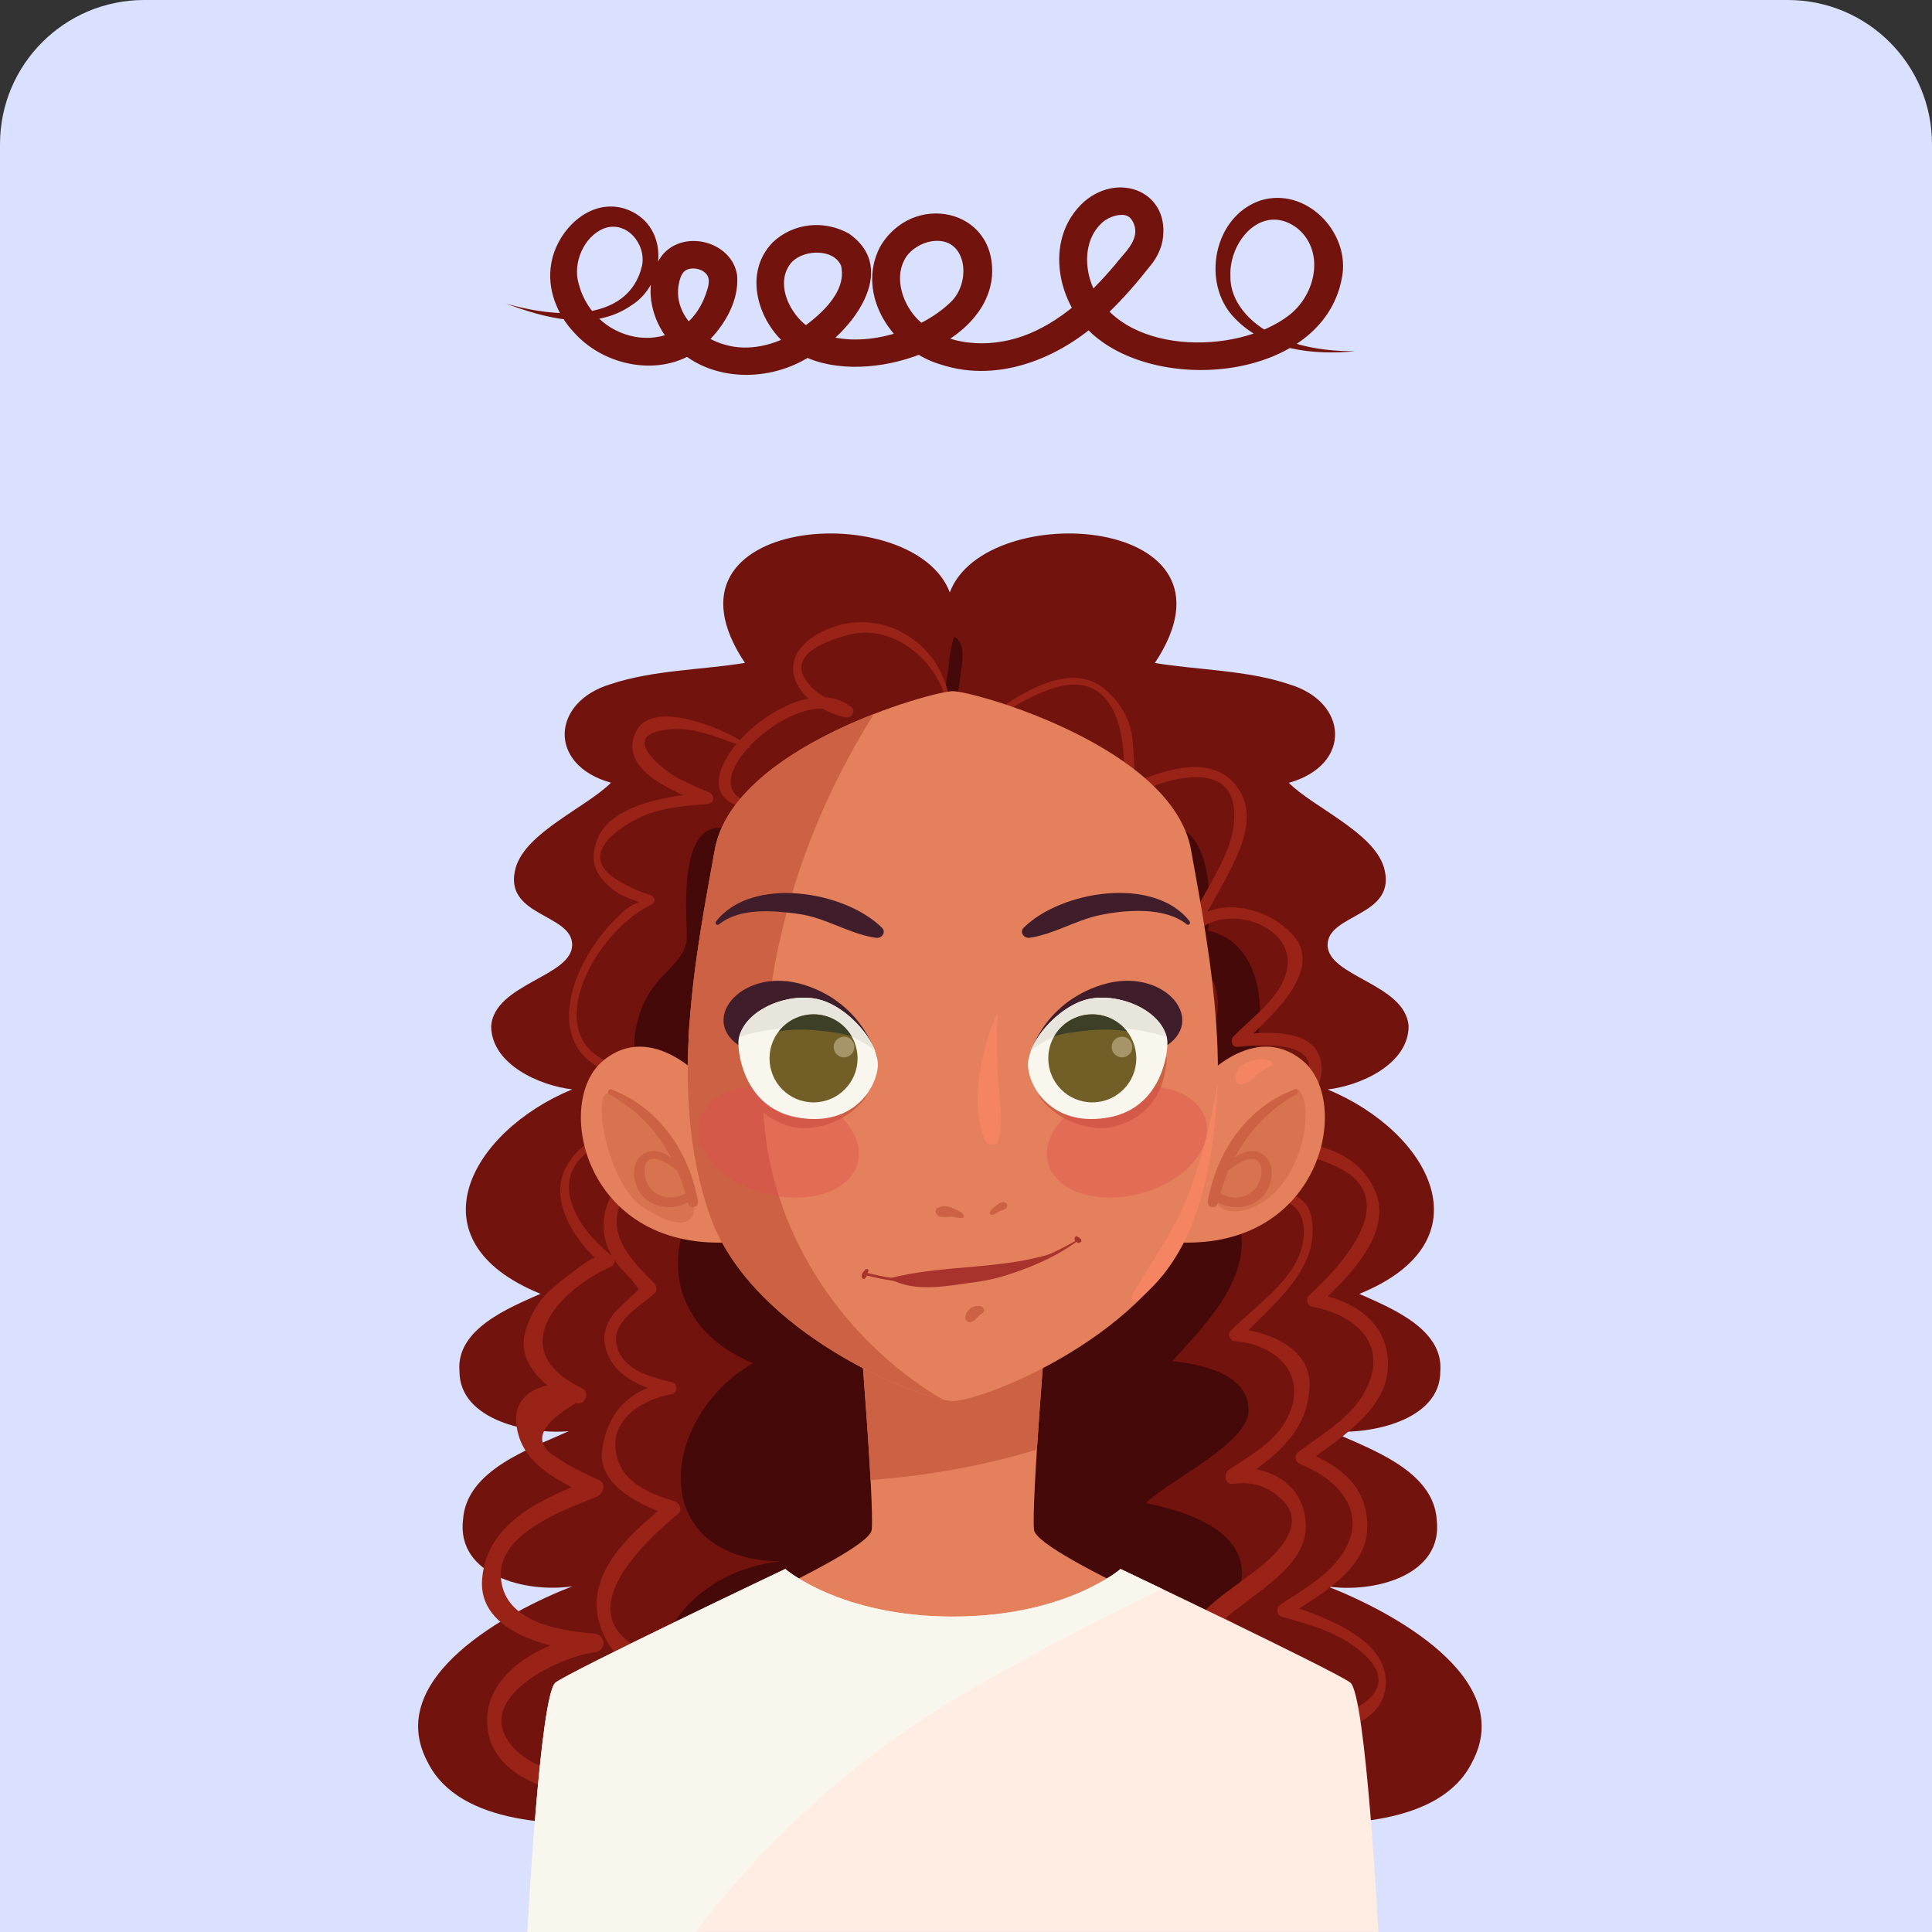 <svg width="134" height="134" viewBox="0 0 134 134" fill="none" xmlns="http://www.w3.org/2000/svg">
<rect x="0" y="0" width="134" height="134" fill="#333333" stroke="none"/>
<path d="M0 10C0 4.477 4.477 0 10 0H124C129.523 0 134 4.477 134 10V134H0V10Z" fill="#DAE1FE"/>
<path d="M67.802 128.36C70.493 133.249 72.023 133.986 74.221 127.63C77.399 129.827 80.82 132.032 84.979 132.275C88.888 132.275 91.092 130.078 88.644 126.406C92.803 126.649 99.889 126.649 102.087 122.254C105.265 116.384 96.468 111.746 92.066 110.028C95.244 110.515 100.133 109.298 99.646 105.382C99.403 101.961 95.001 100.493 92.316 99.269C95.007 99.513 99.897 98.539 99.897 95.118C100.14 92.183 96.475 90.715 94.277 89.742C103.325 86.077 99.166 78.496 92.08 75.562C94.277 75.318 97.699 73.851 97.699 71.159C97.456 68.225 92.08 67.738 92.08 65.54C92.08 63.343 96.969 63.586 95.988 60.164C95.258 57.717 91.099 56.006 89.388 54.295C93.79 53.071 93.547 48.676 89.388 47.452C86.454 46.471 83.032 46.471 80.097 45.984C86.926 35.713 68.351 34.489 65.875 41.088C63.399 34.489 44.824 35.713 51.667 45.977C48.733 46.464 45.311 46.464 42.376 47.445C38.217 48.669 37.974 53.071 42.376 54.288C40.665 55.999 36.507 57.709 35.776 60.157C34.796 63.579 39.685 63.336 39.685 65.533C39.685 67.731 34.309 68.225 34.066 71.153C34.066 73.844 37.487 75.311 39.685 75.555C32.598 78.49 28.439 86.063 37.487 89.735C35.289 90.715 31.617 92.176 31.868 95.111C31.868 98.532 36.757 99.513 39.448 99.263C36.757 100.486 32.362 101.954 32.118 105.375C31.631 109.284 36.52 110.508 39.699 110.021C35.297 111.732 26.499 116.377 29.677 122.247C31.875 126.649 38.968 126.649 43.12 126.399C40.679 130.064 42.877 132.268 46.785 132.268C50.944 132.025 54.366 129.82 57.544 127.623C59.741 133.979 65.124 133.242 67.809 128.353L67.802 128.36Z" fill="#72130D"/>
<path d="M50.728 57.557C46.938 56.361 47.647 63.239 47.633 65.047C47.633 66.25 46.36 67.189 45.63 68.065C44.761 69.115 44.281 70.214 44.065 71.549C43.669 73.983 45.025 76.675 46.847 78.198C47.577 78.803 48.349 78.914 49.212 78.504C49.33 78.448 49.455 78.392 49.573 78.33C50.151 78.058 50.262 77.384 50.185 76.828C49.935 75.089 48.224 74.171 47.793 72.321C47.327 70.325 49.288 68.6 49.705 66.723C49.97 65.547 49.678 64.247 49.518 63.079C49.198 60.818 49.316 59.699 50.811 57.898C50.908 57.779 50.881 57.599 50.721 57.55L50.728 57.557Z" fill="#440908"/>
<path d="M79.923 57.571C82.419 59.754 81.87 62.515 81.042 65.436C80.813 66.236 81.453 67.112 82.301 67.091C85.945 66.987 84.339 73.392 82.273 74.644C80.458 75.743 82.072 78.49 83.928 77.481C88.504 74.992 89.109 63.899 82.294 64.483C82.711 65.033 83.136 65.589 83.553 66.138C84.116 63.593 84.499 56.34 79.999 57.265C79.867 57.292 79.811 57.487 79.916 57.578L79.923 57.571Z" fill="#440908"/>
<path d="M81.085 124.195C83.15 124.195 86.815 123.277 87.274 120.989C87.963 117.553 82.691 115.488 80.396 114.57C82.691 113.652 86.356 111.586 86.127 108.839C85.897 105.856 81.773 104.715 79.478 104.256C81.085 102.65 86.127 100.362 86.586 98.067C86.815 95.32 83.373 94.631 81.314 94.402C83.38 92.107 86.127 89.36 86.127 86.147C85.897 81.793 81.773 80.646 78.101 81.105L52.697 79.422C46.048 82.628 44.442 91.342 52.238 94.548C45.819 98.213 44.671 108.074 54.074 108.297C44.219 109.444 41.695 121.823 53.615 121.135L81.085 124.195Z" fill="#440908"/>
<path d="M66.168 44.252C65.799 45.17 65.862 46.339 65.625 47.319C65.382 48.341 65.076 49.322 65.124 50.379C65.152 51.005 66.014 50.984 66.077 50.379C66.209 49.162 66.48 47.966 66.633 46.749C66.731 45.963 66.981 44.815 66.3 44.217C66.251 44.176 66.188 44.197 66.16 44.252H66.168Z" fill="#440908"/>
<path d="M52.002 51.778C50.666 50.728 45.437 48.405 44.178 50.63C42.634 53.37 47.001 55.06 48.956 55.763C48.99 55.485 49.032 55.213 49.067 54.935C46.723 55.186 42.161 55.665 41.333 58.468C40.93 59.817 41.306 60.659 42.342 61.563C42.703 61.883 43.253 62.168 43.705 62.342C44.804 62.752 44.254 62.363 43.399 63.086C39.282 66.563 36.799 74.025 44.247 74.797C44.672 74.839 44.672 74.171 44.247 74.129C36.584 73.406 40.742 64.873 45.221 62.717C45.513 62.578 45.395 62.175 45.138 62.084C44.526 61.897 43.927 61.653 43.364 61.347C39.317 59.351 43.475 57.07 44.651 56.577C46.035 55.999 47.586 55.867 49.06 55.777C49.561 55.749 49.602 55.123 49.171 54.949C48.434 54.65 47.718 54.323 47.008 53.962C46.361 53.635 42.481 50.909 46.514 50.575C48.413 50.415 50.172 51.368 51.932 51.882C51.988 51.896 52.043 51.82 51.995 51.778H52.002Z" fill="#992317"/>
<path d="M46.924 80.215C45.359 79.54 43.92 80.764 42.988 81.974C41.583 83.796 41.402 85.987 42.96 87.851C43.057 87.969 44.407 89.332 44.261 89.471C43.739 89.965 43.21 90.417 42.724 90.939C42.188 91.509 41.806 92.385 41.938 93.178C42.306 95.382 44.427 96.224 46.389 96.697V95.869C43.718 96.293 42.105 97.949 41.764 100.591C41.437 103.109 44.664 104.521 46.528 105.119C46.451 104.834 46.375 104.548 46.298 104.263C43.398 106.607 39.872 109.736 42.07 113.791C43.648 116.705 48.371 116.767 51.159 116.524C51.792 116.468 51.813 115.536 51.159 115.529C48.732 115.474 46.131 115.411 44.003 114.125C39.705 111.531 44.817 106.829 47.028 104.993C47.341 104.736 47.14 104.242 46.799 104.131C45.06 103.589 42.988 102.831 42.703 100.591C42.411 98.241 44.817 97.003 46.611 96.69C47.028 96.62 47.008 95.953 46.611 95.862C45.06 95.514 42.974 94.951 42.73 93.067C42.543 91.627 44.476 90.528 45.394 89.715C45.596 89.541 45.568 89.214 45.394 89.033C44.017 87.593 42 85.771 43.071 83.4C43.607 82.218 45.283 80.312 46.764 80.583C46.98 80.625 47.154 80.305 46.924 80.201V80.215Z" fill="#992317"/>
<path d="M44.449 78.671C42.383 78.344 40.68 78.81 39.477 80.584C37.912 82.892 39.609 85.64 41.271 87.26C41.083 87.079 38.475 89.193 38.141 89.499C37.321 90.25 36.778 91.224 36.458 92.274C35.735 94.639 37.995 96.349 39.81 97.254C39.956 96.913 40.096 96.579 40.242 96.238C38.6 95.598 35.686 96.21 35.798 98.54C35.937 101.384 38.579 102.678 40.895 103.742C40.944 103.36 41 102.97 41.048 102.588C37.738 103.902 33.788 105.481 33.44 109.507C33.113 113.332 38.475 114.424 41.215 114.605V113.297C38.197 113.659 33.711 115.732 33.781 119.431C33.843 122.707 37.3 124.098 40.116 124.571C40.784 124.682 41.014 123.82 40.395 123.569C38.6 122.839 36.535 122.526 35.318 120.85C32.953 117.602 39.018 114.841 41.222 114.612C42.057 114.528 42.071 113.374 41.222 113.304C38.816 113.103 35.04 112.532 34.748 109.514C34.449 106.357 39.136 104.723 41.389 103.812C41.834 103.631 42.098 102.907 41.542 102.657C40.979 102.4 40.422 102.136 39.873 101.85C39.463 101.635 39.066 101.398 38.691 101.134C36.903 100.133 37.321 98.86 39.956 97.309C40.547 97.525 40.951 96.565 40.388 96.294C34.991 93.721 38.545 89.569 42.411 87.837C42.655 87.726 42.703 87.323 42.502 87.156C41.306 86.168 40.304 85.16 39.727 83.671C38.482 80.445 41.876 78.643 44.442 78.921C44.581 78.935 44.616 78.699 44.477 78.678L44.449 78.671Z" fill="#992317"/>
<path d="M84.757 83.302C87.094 82.836 91.058 82.384 90.348 86.251C89.896 88.727 87.031 90.604 85.369 92.287C85.091 92.572 85.306 92.996 85.675 93.024C88.714 93.268 90.884 95.563 89.145 98.616C88.318 100.062 86.593 101.036 85.244 101.926C84.847 102.19 84.945 102.99 85.515 102.921C86.802 102.761 87.733 102.99 88.777 103.887C91.009 105.807 88.137 108.136 86.899 109.082C85.703 109.986 84.472 110.772 83.415 111.85C83.088 112.184 83.185 112.692 83.554 112.935C86.183 114.701 89.882 117.316 85.974 120.237C83.992 121.718 81.12 121.691 78.769 121.677C78.234 121.677 78.164 122.414 78.644 122.574C81.6 123.554 86.537 122.838 88.297 119.917C90.689 115.939 87.393 113.665 84.256 111.746C84.305 112.107 84.347 112.469 84.395 112.831C86.155 110.876 90.55 108.978 90.571 105.918C90.592 103.032 88.053 101.509 85.369 101.87C85.508 102.197 85.64 102.517 85.779 102.844C88.318 101.126 90.793 99.346 90.828 96.022C90.863 93.414 87.754 92.266 85.668 92.155C85.772 92.398 85.87 92.649 85.974 92.892C88.151 90.549 91.746 87.968 90.933 84.317C90.376 81.821 86.308 82.558 84.653 82.94C84.416 82.996 84.52 83.351 84.75 83.302H84.757Z" fill="#992317"/>
<path d="M68.748 50.053C70.069 49.121 71.363 48.314 72.907 47.779C77.768 46.103 78.268 51.882 77.823 54.942C77.789 55.199 78.018 55.442 78.282 55.296C80.577 54.01 86.308 52.16 85.536 57.417C85.195 59.768 83.387 61.861 82.566 64.073C82.42 64.469 82.949 64.678 83.22 64.448C85.445 62.557 90.717 64.497 88.964 68.12C88.248 69.602 86.656 70.742 85.536 71.904C85.306 72.14 85.452 72.655 85.828 72.613C87.295 72.46 92.045 72.008 90.508 75.172C89.736 76.765 88.116 77.947 87.059 79.366C86.857 79.63 87.128 80.033 87.434 80.019C89.43 79.943 91.364 80.138 93.13 81.146C97.192 83.455 92.81 87.982 90.793 89.846C90.543 90.076 90.654 90.569 91.002 90.632C94.159 91.216 96.531 93.435 94.507 96.787C93.52 98.428 91.579 99.562 90.084 100.681C89.736 100.939 89.799 101.391 90.195 101.557C93.297 102.795 95.21 105.494 92.553 108.484C91.531 109.632 90.077 110.438 88.811 111.294C88.485 111.516 88.526 112.017 88.923 112.135C90.828 112.692 92.782 113.199 94.34 114.5C98.061 117.601 92.65 119.271 90.543 119.66C90.112 119.743 90.209 120.488 90.647 120.439C92.949 120.161 96.211 119.41 96.114 116.537C96.009 113.477 91.461 112.01 89.159 111.252C89.194 111.53 89.229 111.815 89.27 112.094C91.301 110.779 94.611 109.006 94.813 106.238C95.029 103.234 93.04 101.676 90.446 100.639C90.481 100.932 90.522 101.224 90.557 101.516C92.643 99.944 96.044 97.948 96.253 94.999C96.475 91.891 94.069 90.229 91.246 89.728C91.315 89.992 91.385 90.257 91.454 90.514C93.374 88.713 96.691 85.576 95.362 82.565C94.013 79.505 90.432 79.018 87.427 79.143C87.553 79.359 87.678 79.581 87.803 79.797C89.111 78.037 92.497 75.722 91.482 73.176C90.717 71.25 87.372 71.618 85.821 71.778C85.918 72.015 86.016 72.251 86.113 72.488C87.581 70.951 91.983 67.481 89.709 64.894C88.026 62.981 84.708 62.133 82.65 63.892C82.865 64.017 83.081 64.142 83.303 64.268C84.194 61.847 87.532 57.939 86.141 55.143C84.847 52.542 81.961 53.029 79.638 53.898C79.221 54.051 78.825 54.267 78.428 54.462C78.86 54.239 78.595 52.021 78.574 51.617C78.498 50.053 77.816 48.829 76.662 47.827C74.214 45.706 70.528 48.258 68.539 49.712C68.344 49.851 68.532 50.178 68.727 50.032L68.748 50.053Z" fill="#992317"/>
<path d="M65.785 48.189C64.999 44.253 60.702 41.916 56.967 43.836C53.281 45.734 55.353 49.031 58.643 49.754C59.019 49.837 59.415 49.33 59.053 49.045C55.194 45.95 46.612 54.267 51.132 55.867C51.431 55.971 51.591 55.526 51.341 55.373C48.476 53.621 55.736 47.355 58.448 49.643C58.587 49.406 58.727 49.17 58.859 48.933C57.704 48.648 56.744 48.294 55.979 47.299C54.436 45.289 57.801 44.323 58.74 44.058C61.731 43.203 64.693 45.547 65.528 48.252C65.577 48.405 65.799 48.342 65.771 48.182L65.785 48.189Z" fill="#992317"/>
<path d="M72.601 91.349C72.601 91.349 71.523 104.298 71.718 106.106C71.912 107.914 88.318 114.618 91.434 116.878C94.549 119.139 94.64 126.566 93.645 132.902H38.531C37.537 126.566 37.627 119.139 40.743 116.878C43.858 114.611 60.257 107.914 60.459 106.106C60.653 104.298 59.575 91.349 59.575 91.349H72.601Z" fill="#E5805C"/>
<path d="M72.6 91.349H59.574C59.574 91.349 60.145 98.22 60.381 102.65C64.275 102.365 68.149 101.683 71.918 100.542C72.19 96.328 72.6 91.349 72.6 91.349Z" fill="#CC6144"/>
<path d="M66.092 133.994H95.6C95.6 133.994 94.737 117.518 93.652 116.698C92.567 115.884 77.72 108.818 77.72 108.818C77.72 108.818 73.936 112.122 66.092 112.122C58.247 112.122 54.464 108.818 54.464 108.818C54.464 108.818 39.616 115.877 38.531 116.698C37.446 117.511 36.584 133.994 36.584 133.994H66.092Z" fill="#FFECE3"/>
<path d="M65.876 118.061C70.633 115.209 75.599 112.629 80.599 110.202C78.888 109.382 77.72 108.825 77.72 108.825C77.72 108.825 73.936 112.129 66.092 112.129C58.247 112.129 54.464 108.825 54.464 108.825C54.464 108.825 39.616 115.884 38.531 116.705C37.446 117.518 36.584 134 36.584 134H48.233C53.073 127.707 58.908 122.317 65.869 118.068L65.876 118.061Z" fill="#F9F7ED"/>
<path d="M83.248 75.018C83.248 75.018 86.913 70.727 90.349 73.565C93.798 76.409 91.684 86.604 81.746 86.173L83.248 75.018Z" fill="#E5805C"/>
<path d="M84.445 83.475C84.995 84.525 87.929 84.191 89.536 81.194C91.149 78.204 90.558 75.213 89.765 75.561C88.973 75.909 83.117 80.944 84.445 83.468V83.475Z" fill="#D87350"/>
<path d="M90.002 75.693L89.953 75.554H89.828L89.765 75.568C86.677 76.736 84.431 79.629 83.77 83.308C83.75 83.412 83.777 83.517 83.847 83.6C83.916 83.683 84.021 83.732 84.125 83.732C84.278 83.732 84.403 83.635 84.445 83.475C84.452 83.447 84.459 83.419 84.466 83.391C84.876 83.614 85.328 83.732 85.787 83.732C86.809 83.732 87.95 83.113 88.18 81.722C88.333 80.784 87.88 80.011 87.074 79.852C86.587 79.754 86.072 79.977 85.641 80.29C86.65 78.384 88.082 76.91 89.918 75.894C89.988 75.853 90.029 75.769 90.009 75.693H90.002ZM87.352 81.959C87.06 82.647 86.448 83.058 85.704 83.058C85.335 83.058 84.974 82.96 84.64 82.772C84.807 82.216 84.994 81.688 85.21 81.18C85.606 80.874 86.038 80.568 86.552 80.422C86.914 80.317 87.171 80.38 87.331 80.624C87.561 80.964 87.519 81.569 87.359 81.966L87.352 81.959Z" fill="#CC6144"/>
<path d="M88.082 73.557C87.247 73.21 85.627 73.766 85.689 74.83C85.703 75.087 85.933 75.289 86.197 75.213C86.934 75.011 87.351 74.204 88.082 73.975C88.304 73.905 88.276 73.634 88.082 73.55V73.557Z" fill="#F48462"/>
<path d="M48.935 75.018C48.935 75.018 45.27 70.727 41.834 73.565C38.378 76.409 40.499 86.604 50.437 86.173L48.935 75.018Z" fill="#E5805C"/>
<path d="M42.161 75.832C41.062 75.748 42.112 82.119 44.602 83.725C47.084 85.339 48.454 85.137 48.1 83.058C47.745 80.978 44.372 75.992 42.161 75.832Z" fill="#D87350"/>
<path d="M42.419 75.568L42.357 75.554C42.273 75.554 42.204 75.609 42.183 75.693L42.162 75.839L42.266 75.894C44.102 76.91 45.535 78.384 46.543 80.29C46.112 79.977 45.591 79.754 45.104 79.852C44.297 80.011 43.838 80.784 43.998 81.722C44.228 83.113 45.368 83.732 46.39 83.732C46.856 83.732 47.308 83.614 47.712 83.391C47.719 83.419 47.726 83.447 47.733 83.475C47.774 83.628 47.9 83.732 48.053 83.732C48.157 83.732 48.268 83.683 48.331 83.6C48.4 83.517 48.428 83.412 48.407 83.308C47.746 79.629 45.5 76.736 42.413 75.568H42.419ZM46.481 83.051C45.737 83.051 45.118 82.64 44.833 81.952C44.666 81.562 44.631 80.95 44.86 80.61C44.972 80.443 45.125 80.366 45.333 80.366C45.424 80.366 45.528 80.38 45.639 80.415C46.147 80.561 46.585 80.867 46.975 81.173C47.19 81.674 47.385 82.209 47.545 82.766C47.211 82.953 46.843 83.051 46.481 83.051Z" fill="#CC6144"/>
<path d="M66.092 47.938C64.659 47.938 50.861 51.798 49.575 58.947C48.288 66.097 46.285 75.888 49.22 84.255C52.148 92.621 64.089 97.176 66.092 97.176C68.094 97.176 80.035 92.621 82.963 84.255C85.891 75.888 83.888 66.097 82.608 58.947C81.322 51.798 67.524 47.938 66.092 47.938Z" fill="#E5805C"/>
<path d="M52.927 76.5C52.774 66.583 55.653 57.417 60.618 49.517C56.105 51.276 50.381 54.461 49.575 58.947C48.288 66.096 46.285 75.888 49.22 84.254C51.911 91.939 62.197 96.404 65.41 97.078C64.951 96.814 64.499 96.536 64.061 96.237C57.544 91.8 53.108 84.47 52.927 76.5Z" fill="#CC6144"/>
<path d="M69.048 70.478C68.053 73.009 67.24 76.438 68.311 79.067C68.478 79.477 69.131 79.581 69.256 79.067C69.59 77.704 69.333 76.361 69.236 74.977C69.131 73.489 69.082 71.987 69.208 70.499C69.215 70.401 69.082 70.401 69.055 70.478H69.048Z" fill="#F48462"/>
<path d="M84.403 75.346C84 77.836 83.381 80.221 82.518 82.593C81.545 85.277 79.896 87.419 78.499 89.86C78.38 90.069 78.638 90.375 78.846 90.208C83.228 86.87 84.201 80.458 84.452 75.346C84.452 75.318 84.41 75.318 84.41 75.346H84.403Z" fill="#F48462"/>
<path d="M60.09 75.958C58.658 77.085 56.69 77.523 54.909 77.119C53.059 76.702 52.218 74.838 51.411 73.357C51.37 73.28 51.237 73.308 51.244 73.399C51.404 75.694 52.399 77.349 54.645 78.072C56.537 78.677 59.089 77.613 60.125 75.986C60.139 75.965 60.111 75.944 60.09 75.958Z" fill="#CC6144"/>
<path d="M72.087 75.958C73.52 77.085 75.488 77.523 77.268 77.119C79.118 76.702 79.96 74.838 80.766 73.357C80.808 73.28 80.94 73.308 80.933 73.399C80.773 75.694 79.779 77.349 77.533 78.072C75.641 78.677 73.089 77.613 72.053 75.986C72.039 75.965 72.067 75.944 72.087 75.958Z" fill="#CC6144"/>
<g style="mix-blend-mode:multiply" opacity="0.4">
<path d="M83.638 77.696C84.174 79.671 82.164 81.938 79.139 82.766C76.113 83.586 73.227 82.654 72.692 80.679C72.156 78.704 74.166 76.437 77.191 75.616C80.217 74.796 83.103 75.728 83.638 77.703V77.696Z" fill="#E24D4D"/>
</g>
<g style="mix-blend-mode:multiply" opacity="0.4">
<path d="M48.545 77.696C48.01 79.671 50.02 81.938 53.045 82.766C56.063 83.586 58.956 82.654 59.492 80.679C60.027 78.704 58.017 76.437 54.992 75.616C51.967 74.796 49.081 75.728 48.545 77.703V77.696Z" fill="#E24D4D"/>
</g>
<path d="M66.849 84.303C66.745 84.06 66.383 83.928 66.161 83.823C65.806 83.656 65.458 83.601 65.083 83.754C64.749 83.893 64.909 84.338 65.208 84.387C65.486 84.435 65.757 84.387 66.043 84.394C66.279 84.394 66.55 84.526 66.773 84.463C66.842 84.442 66.884 84.373 66.849 84.303Z" fill="#CC6144"/>
<path d="M68.748 84.255C68.922 84.282 69.137 84.095 69.29 84.025C69.513 83.928 69.742 83.935 69.853 83.691C69.888 83.601 69.847 83.483 69.77 83.434C69.527 83.281 69.304 83.462 69.102 83.615C68.949 83.726 68.657 83.935 68.65 84.136C68.65 84.199 68.692 84.241 68.748 84.255Z" fill="#CC6144"/>
<path d="M74.792 85.951C70.251 88.601 65.202 89.595 60.041 88.26C59.93 88.232 59.881 88.406 59.993 88.434C64.93 89.713 70.64 89.067 74.826 86.014C74.861 85.993 74.826 85.937 74.792 85.958V85.951Z" fill="#A8332D"/>
<path d="M60.034 88.044C59.965 88.121 59.895 88.198 59.832 88.281C59.749 88.385 59.749 88.483 59.784 88.608C59.812 88.698 59.944 88.747 60.006 88.663C60.076 88.58 60.117 88.524 60.145 88.413C60.166 88.323 60.194 88.239 60.229 88.156C60.27 88.044 60.117 87.968 60.041 88.044H60.034Z" fill="#A8332D"/>
<path d="M74.522 85.889C74.522 86.042 74.647 86.174 74.793 86.202C74.981 86.243 75.078 86.007 74.925 85.896C74.848 85.84 74.786 85.791 74.702 85.757C74.612 85.722 74.528 85.812 74.528 85.889H74.522Z" fill="#A8332D"/>
<path d="M61.71 88.698C63.518 89.679 65.681 89.185 67.621 88.928C69.756 88.65 71.53 87.871 73.421 86.904C73.477 86.876 73.435 86.779 73.379 86.8C69.666 88.107 65.528 87.669 61.717 88.657C61.696 88.657 61.696 88.691 61.717 88.698H61.71Z" fill="#A8332D"/>
<path d="M60.849 73.405C60.849 73.405 59.973 69.622 55.772 68.308C51.565 66.986 48.484 70.616 51.217 72.487C53.957 74.358 60.849 73.405 60.849 73.405Z" fill="#3F1D2B"/>
<path d="M51.229 72.098C51.118 72.752 51.5 76.772 55.214 77.488C58.928 78.204 60.687 75.729 60.875 74.053C61.069 72.377 58.788 69.762 56.695 69.296C54.609 68.83 51.584 70.04 51.222 72.098H51.229Z" fill="#F9F7ED"/>
<path d="M56.704 69.296C54.673 68.844 51.773 69.97 51.279 71.924C52.364 71.563 53.484 71.375 54.645 71.299C56.655 71.187 58.63 71.41 60.313 72.592C60.452 72.689 60.577 72.801 60.71 72.912C60.139 71.382 58.366 69.664 56.711 69.296H56.704Z" fill="#E8E5DD"/>
<path d="M59.479 73.406C59.479 75.088 58.116 76.459 56.426 76.459C54.736 76.459 53.373 75.096 53.373 73.406C53.373 71.716 54.736 70.353 56.426 70.353C58.116 70.353 59.479 71.723 59.479 73.406Z" fill="#725F28"/>
<path d="M56.919 71.493C57.615 71.57 58.38 71.646 59.069 71.882C58.54 70.972 57.559 70.353 56.426 70.353C55.445 70.353 54.576 70.819 54.02 71.535C54.972 71.368 55.981 71.382 56.919 71.493Z" fill="#3D3F26"/>
<path d="M59.255 72.62C59.255 73.016 58.935 73.336 58.539 73.336C58.142 73.336 57.822 73.016 57.822 72.62C57.822 72.223 58.142 71.903 58.539 71.903C58.935 71.903 59.255 72.223 59.255 72.62Z" fill="#A59568"/>
<path d="M71.336 73.405C71.336 73.405 72.205 69.622 76.413 68.308C80.62 66.986 83.701 70.616 80.968 72.487C78.228 74.358 71.336 73.405 71.336 73.405Z" fill="#3F1D2B"/>
<path d="M80.954 72.098C81.066 72.752 80.676 76.772 76.969 77.488C73.256 78.204 71.496 75.729 71.308 74.053C71.114 72.377 73.395 69.762 75.488 69.296C77.575 68.83 80.6 70.04 80.961 72.098H80.954Z" fill="#F9F7ED"/>
<path d="M75.481 69.296C77.512 68.844 80.412 69.97 80.906 71.924C79.821 71.563 78.701 71.375 77.54 71.299C75.53 71.187 73.555 71.41 71.879 72.592C71.74 72.689 71.615 72.801 71.482 72.912C72.053 71.382 73.826 69.664 75.481 69.296Z" fill="#E8E5DD"/>
<path d="M72.705 73.406C72.705 75.088 74.068 76.459 75.758 76.459C77.448 76.459 78.811 75.096 78.811 73.406C78.811 71.716 77.448 70.353 75.758 70.353C74.068 70.353 72.705 71.723 72.705 73.406Z" fill="#725F28"/>
<path d="M75.264 71.493C74.569 71.57 73.804 71.646 73.115 71.882C73.644 70.972 74.624 70.353 75.758 70.353C76.739 70.353 77.608 70.819 78.164 71.535C77.211 71.368 76.203 71.382 75.264 71.493Z" fill="#3D3F26"/>
<path d="M77.102 72.62C77.102 73.016 77.421 73.336 77.818 73.336C78.214 73.336 78.534 73.016 78.534 72.62C78.534 72.223 78.214 71.903 77.818 71.903C77.421 71.903 77.102 72.223 77.102 72.62Z" fill="#A59568"/>
<path d="M82.511 63.899C80.015 60.707 73.575 61.799 71.009 64.337C70.682 64.664 71.03 65.102 71.419 65.04C73.102 64.796 74.59 63.83 76.259 63.475C78.074 63.092 80.787 62.884 82.296 64.101C82.442 64.219 82.616 64.045 82.504 63.899H82.511Z" fill="#3F1D2B"/>
<path d="M49.874 64.108C51.327 62.939 53.65 63.148 55.403 63.391C57.294 63.656 58.894 64.775 60.758 65.046C61.147 65.102 61.495 64.664 61.168 64.344C58.609 61.806 52.162 60.714 49.665 63.906C49.554 64.052 49.721 64.226 49.867 64.108H49.874Z" fill="#3F1D2B"/>
<path d="M68.067 90.611C67.823 90.541 67.51 90.569 67.309 90.736C67.212 90.812 67.128 90.91 67.058 91.014C66.982 91.132 66.968 91.257 66.954 91.397C66.933 91.633 67.232 91.779 67.42 91.668C67.497 91.626 67.573 91.584 67.636 91.529C67.691 91.48 67.733 91.418 67.796 91.369C67.865 91.313 67.935 91.181 68.06 91.139C68.296 91.056 68.331 90.701 68.06 90.625L68.067 90.611Z" fill="#CC6144"/>
<path d="M35 21.029C38.235 22.003 43.556 22.544 44.529 18.437C44.84 16.922 43.44 15.247 41.871 15.852C40.497 16.406 39.706 18.246 40.134 19.673C41.281 24.098 47.394 24.99 48.975 20.335C49.15 19.825 49.358 19.208 48.8 18.838C48.418 18.558 47.711 18.52 47.4 18.889C47.219 19.112 47.135 19.405 47.076 19.724C46.713 21.685 48.366 23.404 50.343 23.926C51.925 24.372 53.701 23.958 55.185 23.054C56.65 22.073 58.783 20.367 58.336 18.431C57.823 17.24 55.801 17.297 54.945 18.151C53.636 19.571 54.79 21.946 56.294 22.831C59.146 24.416 63.612 23.175 65.894 20.997C67.482 19.558 67.06 16.126 64.357 16.788C63.67 16.979 63.009 17.444 62.724 18.036C62.017 19.361 62.64 21.175 63.709 22.207C65.563 23.996 68.532 24.168 70.937 23.315C73.484 22.411 75.623 20.398 77.367 18.329C77.84 17.699 78.527 17.125 78.709 16.342C78.851 15.756 78.527 15.094 78.171 14.973C77.788 14.789 76.972 14.973 76.453 15.432C75.267 16.495 75.176 18.278 75.714 19.711C77.574 24.627 85.761 24.697 89.417 21.857C91.323 20.367 91.887 17.355 89.949 15.807C87.55 14.031 85.23 16.724 85.34 19.144C85.295 20.901 86.688 22.423 88.367 23.238C90.065 24.085 92.049 24.372 94 24.359C91.115 24.646 87.719 24.289 85.612 22.041C83.305 19.673 84.134 14.992 87.46 13.891C90.571 12.974 93.507 16.005 93.118 18.991C92.075 26.301 80.511 27.486 75.727 23.13C73.218 20.819 72.454 16.438 75.208 13.973C77.678 11.866 81.217 13.362 80.627 16.718C80.504 17.342 80.174 17.966 79.811 18.399C78.884 19.577 77.918 20.704 76.823 21.748C73.906 24.652 69.426 26.677 65.213 25.27C61.907 24.296 59.347 20.462 61.019 17.157C63.255 13.241 69.115 14.432 68.804 19.131C68.383 24.359 59.444 27.015 55.295 24.455C52.761 22.958 51.335 19.125 53.597 16.807C55.004 15.47 57.143 15.228 58.88 16.202C62.484 18.717 58.984 23.124 56.248 24.678C53.461 26.499 49.416 26.543 46.921 24.155C45.145 22.608 44.406 19.564 46 17.616C47.556 15.877 50.803 16.801 51.127 19.106C51.264 20.857 50.278 22.538 49.04 23.754C46.486 26.308 42.072 25.62 39.803 23.047C38.636 21.812 37.93 20.042 38.228 18.316C38.578 16.075 40.808 13.719 43.31 14.464C46.467 15.483 46.285 19.685 43.738 21.214C41.1 23.016 37.729 22.035 35.039 21.035L35 21.029Z" fill="#72130D"/>
</svg>
